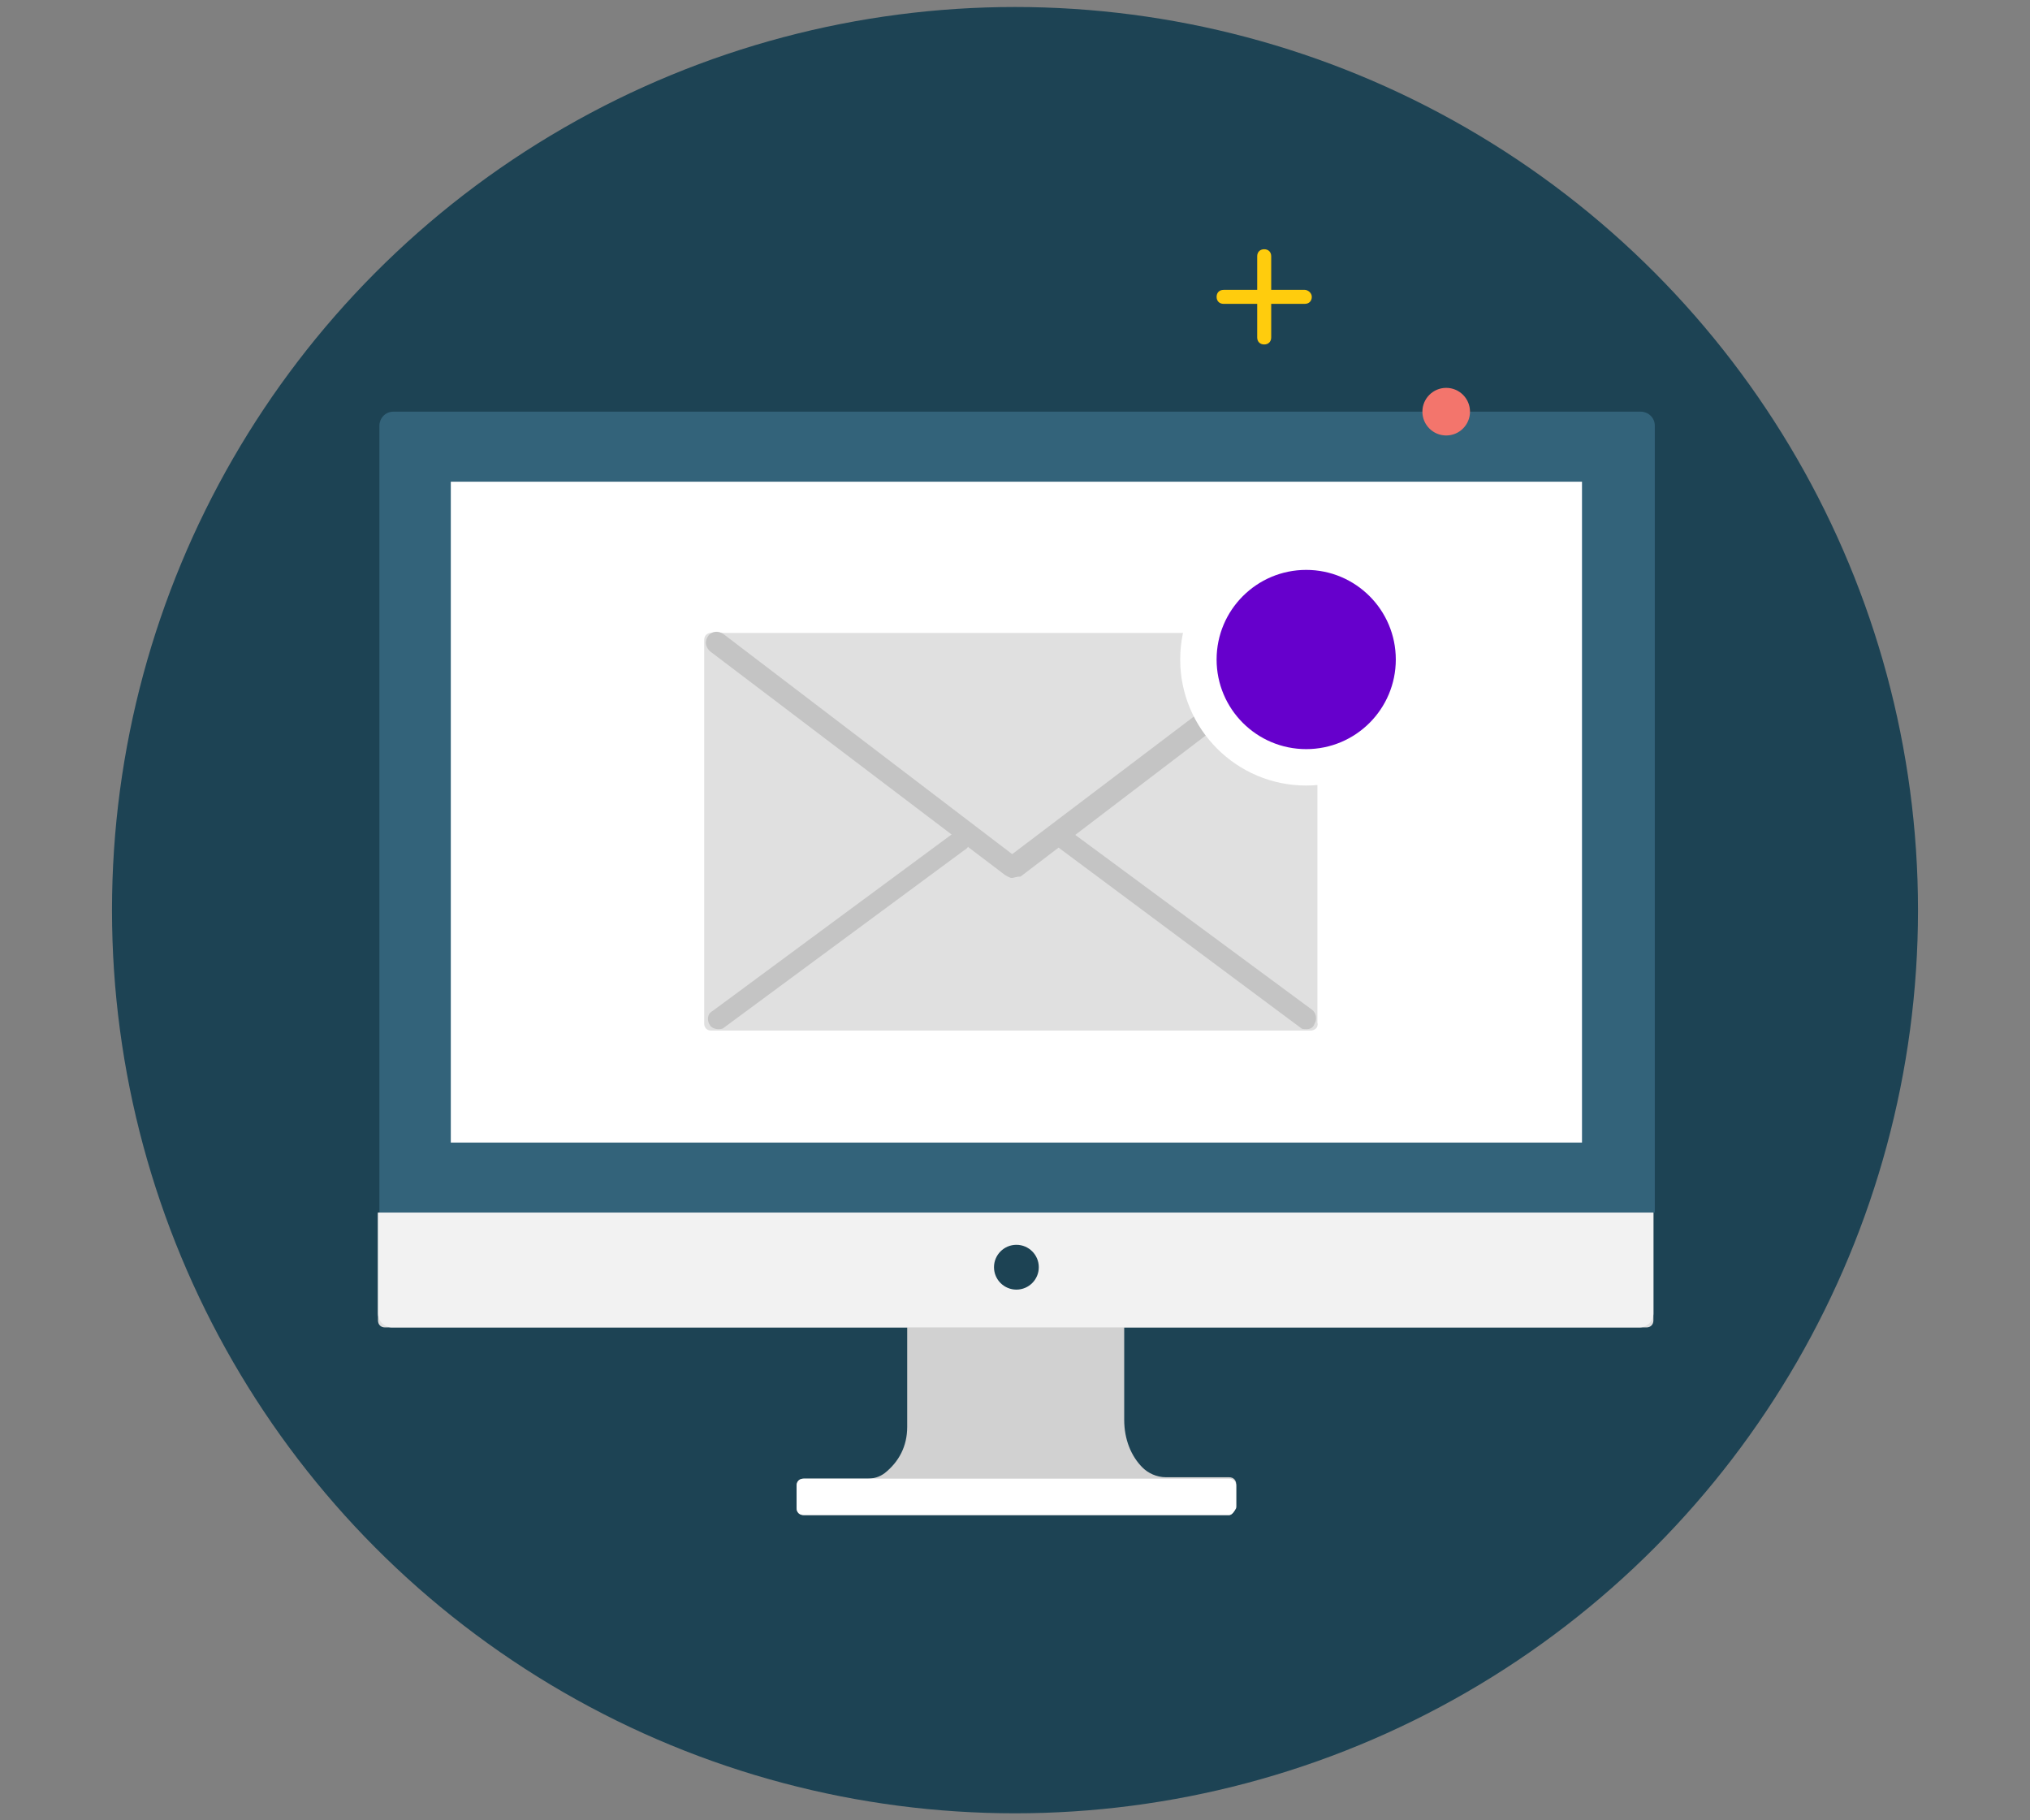 <?xml version="1.0" encoding="UTF-8"?>
<svg viewBox="0 0 145 130" xmlns="http://www.w3.org/2000/svg">
<rect x="0" y="0" width="145" height="130" fill="#808080" stroke="none"/>
<circle cx="72.5" cy="65" r="64.5" fill="#1d4354"/>
<path d="M32.2 35.2H113v47.2H32.2z" fill="#fff"/>
<path d="M118.1 86.6h-91V29.8c0-.3.2-.5.5-.5h90.1c.3 0 .5.2.5.5v56.8z" fill="#1d4354"/>
<path d="M32.2 34.4H113v47.2H32.2z" fill="#fff"/>
<path d="M27.5 94.8c-.3 0-.5-.2-.5-.5v-7.7h91.1v7.7c0 .3-.2.5-.5.5H27.5z" fill="#e0e0e0"/>
<circle cx="72.6" cy="90.5" r="1.6" fill="#1d4354"/>
<path d="M118.1 86.6h-91V30.4c0-.5.4-1 1-1h89.1c.5 0 1 .4 1 1v56.2z" fill="#33637a"/>
<path d="M32.2 34.4H113v47.2H32.2z" fill="#fff"/>
<path d="M87.8 108.2H57.4c-.3 0-.5-.2-.5-.5v-1.6c0-.3.2-.5.5-.5h4.5c.5 0 .9-.1 1.3-.4 1-.8 1.6-1.9 1.6-3.3v-7.2h15.5v6.7c0 1.4.5 2.6 1.3 3.4.4.4 1 .7 1.7.7h4.5c.3 0 .5.2.5.5v1.6c-.1.3-.3.6-.5.6z" fill="#d1d1d1"/>
<path d="M28 94.8c-.5 0-1-.4-1-1v-7.2h91.1v7.2c0 .5-.4 1-1 1H28z" fill="#f2f2f2"/>
<circle cx="72.6" cy="90.5" r="1.6" fill="#1d4354"/>
<path d="M87.8 108.2H57.4c-.3 0-.5-.2-.5-.5v-1.6c0-.3.2-.5.5-.5h30.4c.3 0 .5.2.5.5v1.6c-.1.2-.3.5-.5.5z" fill="#fff"/>
<path d="M93.6 73.6H50.8c-.3 0-.5-.2-.5-.5V45.7c0-.3.2-.5.5-.5h42.8c.3 0 .5.2.5.5V73c.1.4-.2.6-.5.6z" fill="#e0e0e0"/>
<g fill="#c4c4c4">
<path d="M72.3 62.7c-.2 0-.3-.1-.5-.2l-21.1-16c-.3-.3-.4-.7-.1-1.1.2-.3.7-.4 1.1-.1L72.3 61l20.6-15.6c.3-.3.8-.2 1.1.1.2.3.2.8-.1 1.1l-21 16c-.3 0-.5.1-.6.1z"/>
<path d="M51.3 73.5c-.2 0-.5-.1-.6-.3-.2-.3-.2-.8.2-1l17.2-12.7c.3-.2.8-.2 1 .2.2.3.2.8-.2 1L51.7 73.4c-.1.1-.3.1-.4.1zM93.3 73.5c-.2 0-.3 0-.4-.1L75.7 60.6c-.3-.2-.4-.7-.2-1 .2-.3.7-.4 1-.2l17.2 12.7c.3.2.4.7.2 1-.1.3-.3.4-.6.4z"/>
</g>
<circle cx="93.3" cy="47.1" r="9" fill="#fff"/>
<circle cx="93.3" cy="47.1" r="6.4" fill="#6600cc"/>
<path d="M93.2 20.7h-2.4v-2.4c0-.3-.2-.5-.5-.5s-.5.2-.5.5v2.4h-2.4c-.3 0-.5.2-.5.5s.2.5.5.5h2.4v2.4c0 .3.2.5.5.5s.5-.2.5-.5v-2.4h2.4c.3 0 .5-.2.5-.5s-.3-.5-.5-.5z" fill="#ffcc0d"/>
<circle cx="103.3" cy="29.4" r="1.7" fill="#f3756c"/>
</svg>
